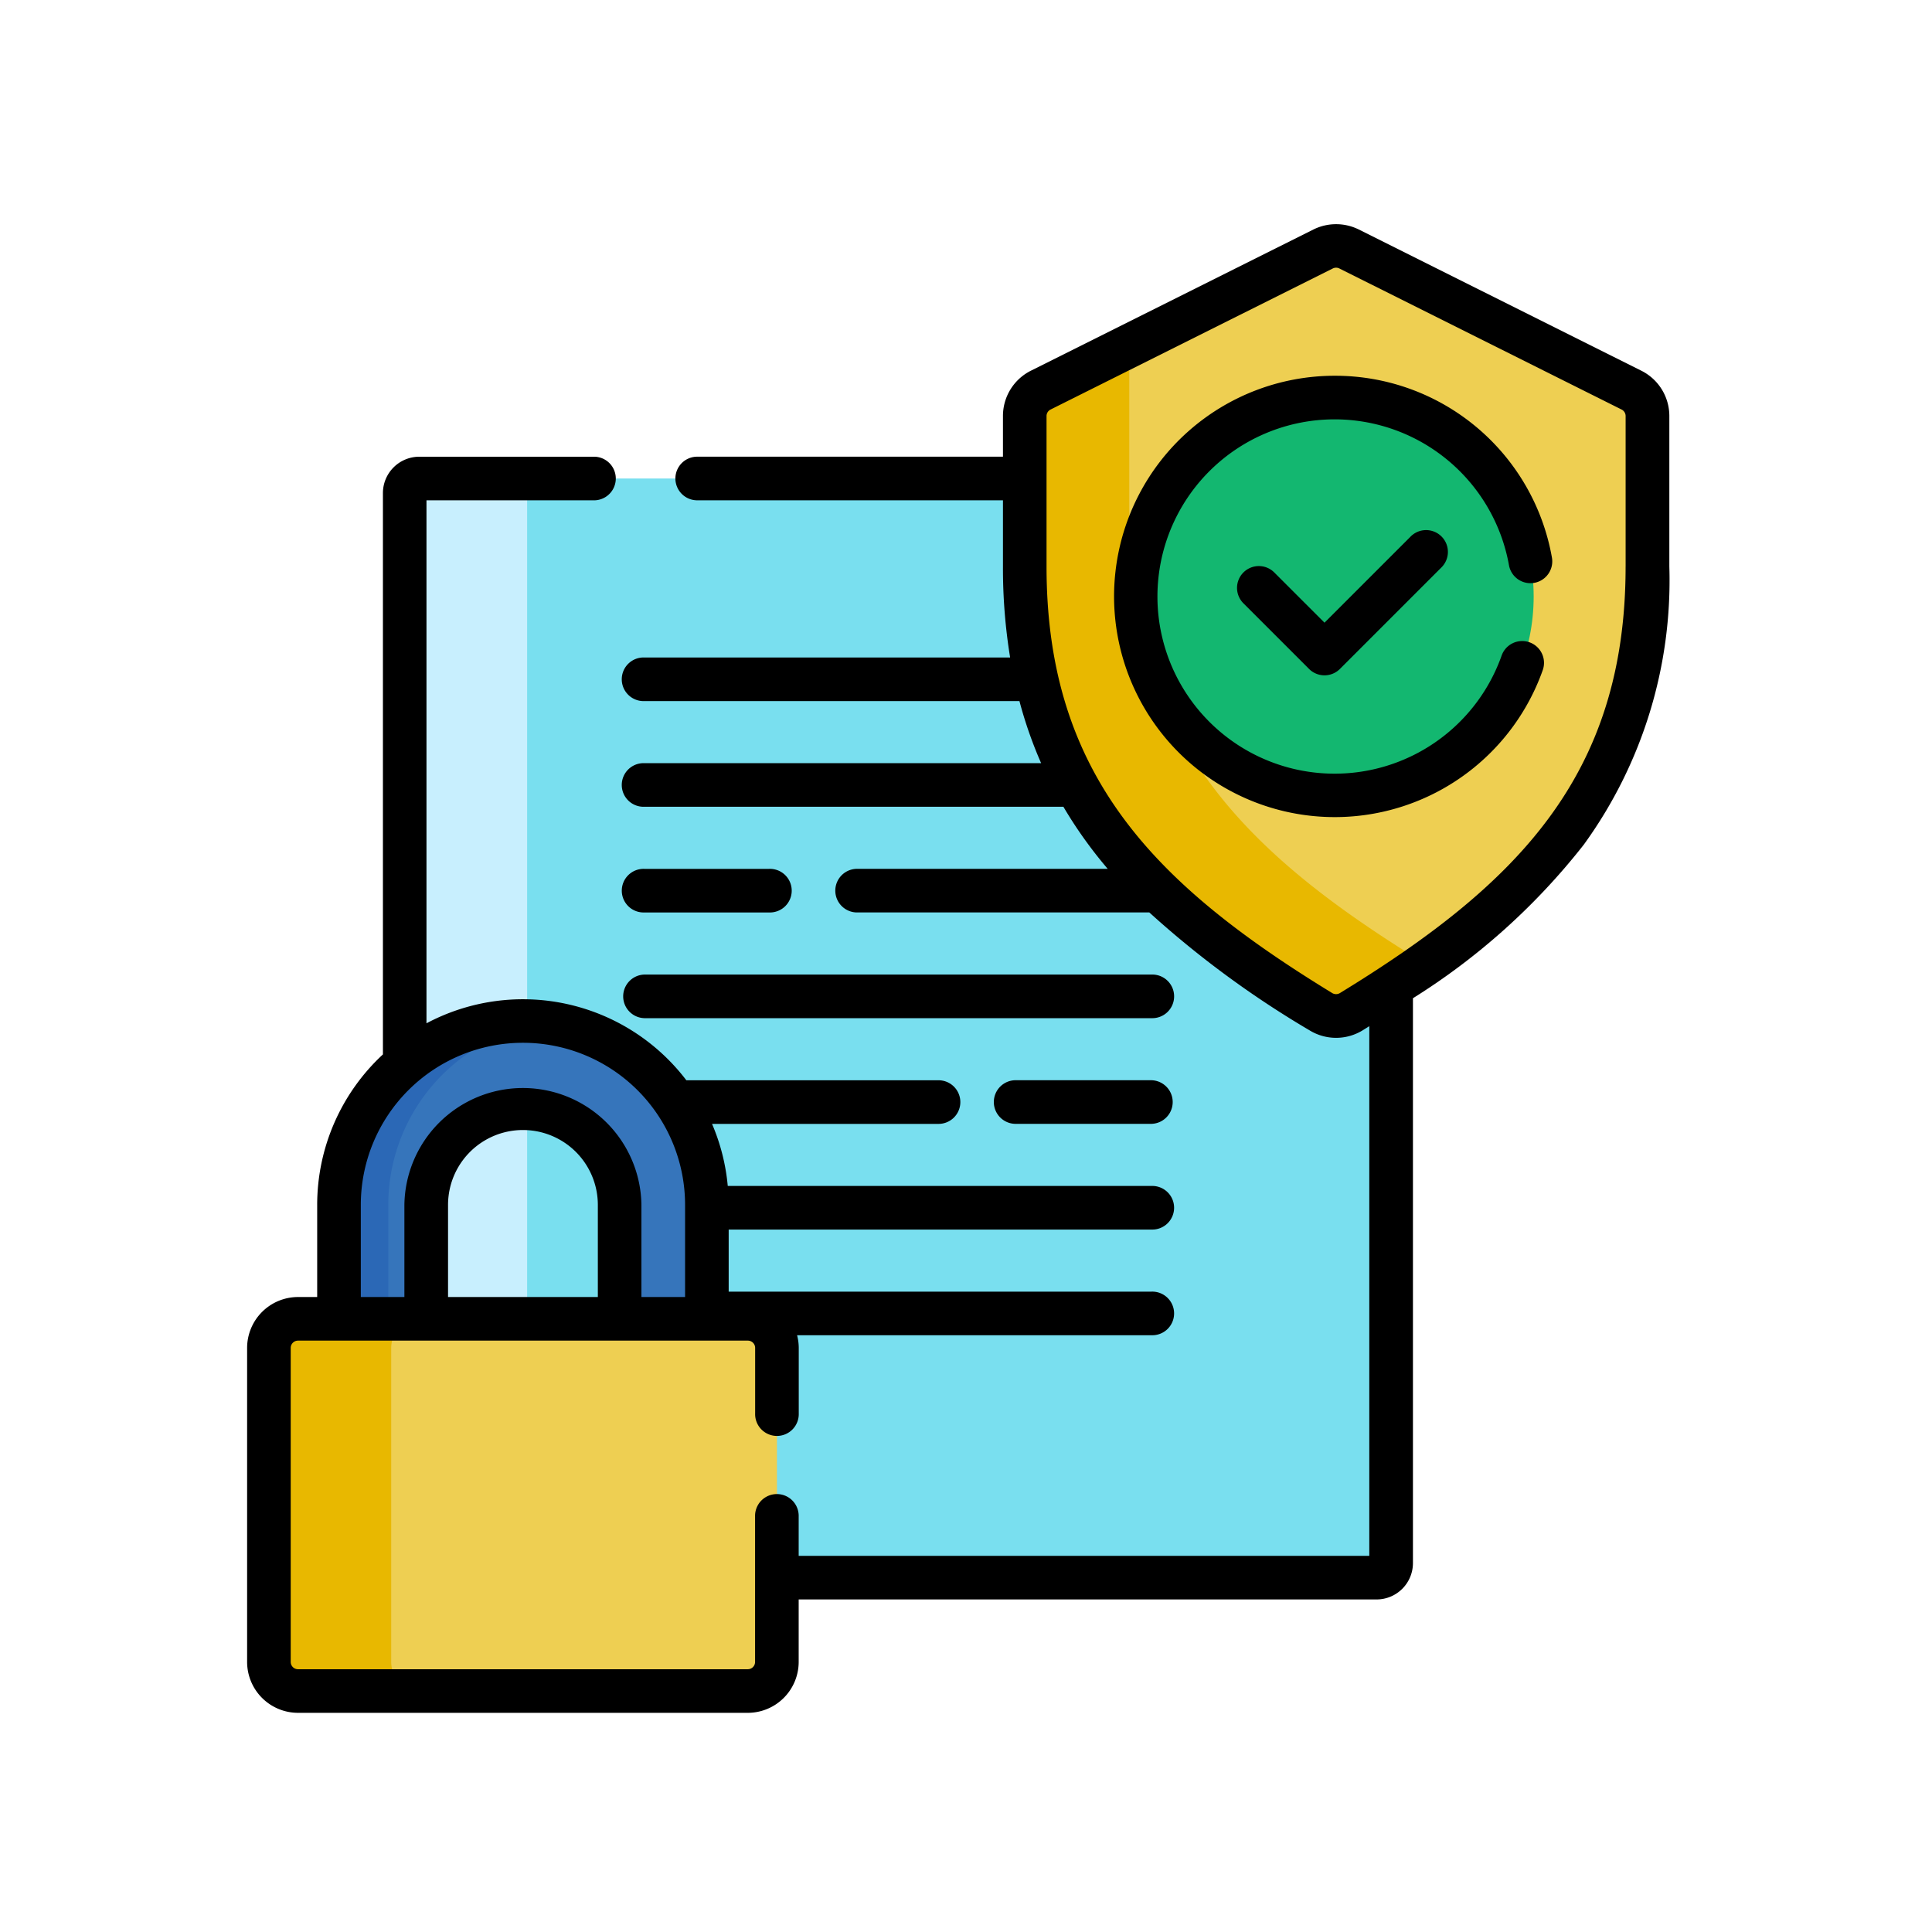 <svg xmlns="http://www.w3.org/2000/svg" width="86" height="86" viewBox="0 0 86 86">
  <g id="Grupo_86060" data-name="Grupo 86060" transform="translate(-915 -2361)">
    <g id="obediente" transform="translate(914.552 2370.979)">
      <g id="Grupo_85702" data-name="Grupo 85702" transform="translate(18.464 11.321)">
        <path id="Trazado_119504" data-name="Trazado 119504" d="M76.482,303.051a4.439,4.439,0,0,0-4.435,4.434v5.2h8.869v-5.2A4.439,4.439,0,0,0,76.482,303.051Z" transform="translate(-71.219 -275.148)" fill="#79dfef"/>
        <path id="Trazado_119505" data-name="Trazado 119505" d="M107.79,111.2a1.3,1.3,0,0,1-1.356,0c-7.917-4.845-13.181-9.907-13.181-19.813V87.465H66.3a.647.647,0,0,0-.647.647v25.6a8.052,8.052,0,0,1,13.32,6.1V125h1.954a1.166,1.166,0,0,1,1.165,1.165v10.226h26.822a.647.647,0,0,0,.647-.647V110.081Q108.7,110.645,107.79,111.2Z" transform="translate(-65.653 -87.465)" fill="#79dfef"/>
      </g>
      <g id="Grupo_85703" data-name="Grupo 85703" transform="translate(18.464 11.321)">
        <path id="Trazado_119506" data-name="Trazado 119506" d="M73.047,308.355v5.069h4.492v-9.369c-.062,0-.124,0-.187,0a4.31,4.31,0,0,0-4.3,4.3Z" transform="translate(-72.09 -276.017)" fill="#c8effe"/>
        <path id="Trazado_119507" data-name="Trazado 119507" d="M70.915,111.615c.063,0,.125,0,.187,0V88.112a.647.647,0,0,1,.647-.647H66.3a.647.647,0,0,0-.647.647v25.419A8.154,8.154,0,0,1,70.915,111.615Z" transform="translate(-65.653 -87.465)" fill="#c8effe"/>
      </g>
      <g id="Grupo_85709" data-name="Grupo 85709" transform="translate(46.063 0.97)">
        <g id="Grupo_85704" data-name="Grupo 85704" transform="translate(0)">
          <path id="Trazado_119508" data-name="Trazado 119508" d="M279.61,13.906a1.294,1.294,0,0,0-.716,1.158v6.7c0,9.906,5.264,14.968,13.181,19.813a1.3,1.3,0,0,0,1.356,0c7.917-4.845,13.181-9.907,13.181-19.813v-6.7a1.294,1.294,0,0,0-.716-1.158l-12.565-6.28a1.294,1.294,0,0,0-1.157,0Z" transform="translate(-278.894 -7.49)" fill="#eecf52"/>
        </g>
        <g id="Grupo_85705" data-name="Grupo 85705" transform="translate(0 4.449)">
          <path id="Trazado_119509" data-name="Trazado 119509" d="M283.546,49.55V41.86l-3.937,1.968a1.294,1.294,0,0,0-.716,1.158v6.7c0,9.906,5.264,14.968,13.181,19.813a1.3,1.3,0,0,0,1.356,0c1.153-.706,2.249-1.416,3.282-2.145-7.909-4.842-13.166-9.9-13.166-19.8Z" transform="translate(-278.893 -41.86)" fill="#e8b800"/>
        </g>
        <g id="Grupo_85708" data-name="Grupo 85708" transform="translate(4.948 6.748)">
          <g id="Grupo_85706" data-name="Grupo 85706" transform="translate(0)">
            <circle id="Elipse_4817" data-name="Elipse 4817" cx="8.853" cy="8.853" r="8.853" fill="#13b770"/>
          </g>
        </g>
      </g>
      <g id="Grupo_85712" data-name="Grupo 85712" transform="translate(12.419 35.471)">
        <path id="Trazado_119511" data-name="Trazado 119511" d="M46.932,287.308V282.24a4.3,4.3,0,1,1,8.61,0v5.069h3.883V282.24a8.188,8.188,0,1,0-16.375,0v5.069Z" transform="translate(-39.93 -274.052)" fill="#3675bb"/>
        <path id="Trazado_119512" data-name="Trazado 119512" d="M45.242,287.307v-5.069a8.188,8.188,0,0,1,7.091-8.113,8.177,8.177,0,0,0-9.285,8.112v5.069h2.194Z" transform="translate(-39.929 -274.051)" fill="#2b68b6"/>
        <g id="Grupo_85710" data-name="Grupo 85710" transform="translate(0 13.256)">
          <path id="Trazado_119513" data-name="Trazado 119513" d="M40.268,393.044H20.242a1.294,1.294,0,0,1-1.294-1.294V377.767a1.294,1.294,0,0,1,1.294-1.294H40.268a1.294,1.294,0,0,1,1.294,1.294v13.982A1.294,1.294,0,0,1,40.268,393.044Z" transform="translate(-18.948 -376.473)" fill="#eecf52"/>
        </g>
        <g id="Grupo_85711" data-name="Grupo 85711" transform="translate(0 13.256)">
          <path id="Trazado_119514" data-name="Trazado 119514" d="M24.391,391.749V377.767a1.294,1.294,0,0,1,1.294-1.294H20.242a1.294,1.294,0,0,0-1.294,1.294v13.982a1.294,1.294,0,0,0,1.294,1.294h5.443A1.294,1.294,0,0,1,24.391,391.749Z" transform="translate(-18.948 -376.473)" fill="#e8b800"/>
        </g>
      </g>
      <g id="Grupo_85713" data-name="Grupo 85713" transform="translate(11.448 0)">
        <path id="Trazado_119515" data-name="Trazado 119515" d="M141.513,223.663h5.56a.971.971,0,1,0,0-1.941h-5.56a.971.971,0,1,0,0,1.941Z" transform="translate(-123.833 -193.025)"/>
        <path id="Trazado_119516" data-name="Trazado 119516" d="M141.513,260.011h22.582a.971.971,0,1,0,0-1.941H141.513a.971.971,0,0,0,0,1.941Z" transform="translate(-123.833 -224.668)"/>
        <path id="Trazado_119517" data-name="Trazado 119517" d="M275.491,294.417h-6.02a.971.971,0,1,0,0,1.941h6.02a.971.971,0,0,0,0-1.941Z" transform="translate(-235.23 -256.311)"/>
        <path id="Trazado_119518" data-name="Trazado 119518" d="M73.5,6.518,60.935.238a2.275,2.275,0,0,0-2.025,0L46.345,6.518h0a2.253,2.253,0,0,0-1.252,2.026V10.35H31.452a.971.971,0,0,0,0,1.941H45.093v2.952a24.729,24.729,0,0,0,.319,4.045H29.127a.971.971,0,1,0,0,1.941h16.7a18.99,18.99,0,0,0,.965,2.763H29.127a.971.971,0,1,0,0,1.941H47.784a19.1,19.1,0,0,0,1.121,1.692q.4.542.851,1.071H38.57a.971.971,0,0,0,0,1.941H51.608a43.3,43.3,0,0,0,7.13,5.246,2.26,2.26,0,0,0,2.369,0L61.4,35.7V59.277H36v-1.81a.971.971,0,0,0-1.941,0V64a.324.324,0,0,1-.324.324H13.713A.324.324,0,0,1,13.389,64V50.021a.324.324,0,0,1,.324-.324H33.738a.324.324,0,0,1,.324.324v2.916a.971.971,0,1,0,1.941,0V50.021a2.254,2.254,0,0,0-.074-.564h15.78a.971.971,0,1,0,0-1.941H32.884V44.753H51.709a.971.971,0,1,0,0-1.941H32.843a9.086,9.086,0,0,0-.7-2.763H42.194a.971.971,0,1,0,0-1.941H31a9.141,9.141,0,0,0-11.568-2.536V12.292h7.487a.971.971,0,0,0,0-1.941H19.111a1.62,1.62,0,0,0-1.618,1.618V36.956a9.133,9.133,0,0,0-2.926,6.7v4.1h-.854a2.268,2.268,0,0,0-2.265,2.265V64a2.268,2.268,0,0,0,2.265,2.265H33.738A2.268,2.268,0,0,0,36,64V61.218H61.725A1.62,1.62,0,0,0,63.343,59.6V34.456a29.575,29.575,0,0,0,7.6-6.83,20.029,20.029,0,0,0,3.813-12.383v-6.7A2.253,2.253,0,0,0,73.5,6.518ZM27.06,47.756H20.392v-4.1a3.334,3.334,0,0,1,6.668,0v4.1Zm-10.551-4.1a7.217,7.217,0,1,1,14.434,0v4.1H29v-4.1a5.276,5.276,0,0,0-10.551,0v4.1H16.509Zm56.3-28.415c0,9.329-4.866,14.181-12.717,18.985a.331.331,0,0,1-.342,0c-7.851-4.8-12.717-9.656-12.717-18.985v-6.7a.322.322,0,0,1,.179-.29l12.565-6.28a.325.325,0,0,1,.289,0l12.565,6.28a.322.322,0,0,1,.179.29v6.7Z" transform="translate(-11.448 0)"/>
        <path id="Trazado_119519" data-name="Trazado 119519" d="M319.449,52.13A9.823,9.823,0,1,0,328.7,65.251a.971.971,0,1,0-1.829-.652,7.886,7.886,0,1,1,.332-4.034.971.971,0,0,0,1.912-.34A9.8,9.8,0,0,0,319.449,52.13Z" transform="translate(-271.033 -45.383)"/>
        <path id="Trazado_119520" data-name="Trazado 119520" d="M359.705,105.59l-3.825,3.825-2.224-2.224a.971.971,0,1,0-1.373,1.373l2.91,2.91a.971.971,0,0,0,1.373,0l4.511-4.511a.971.971,0,1,0-1.373-1.373Z" transform="translate(-307.922 -91.676)"/>
      </g>
    </g>
    <rect id="Rectángulo_36802" data-name="Rectángulo 36802" width="86" height="86" transform="translate(915 2361)" fill="none"/>
  </g>
</svg>
